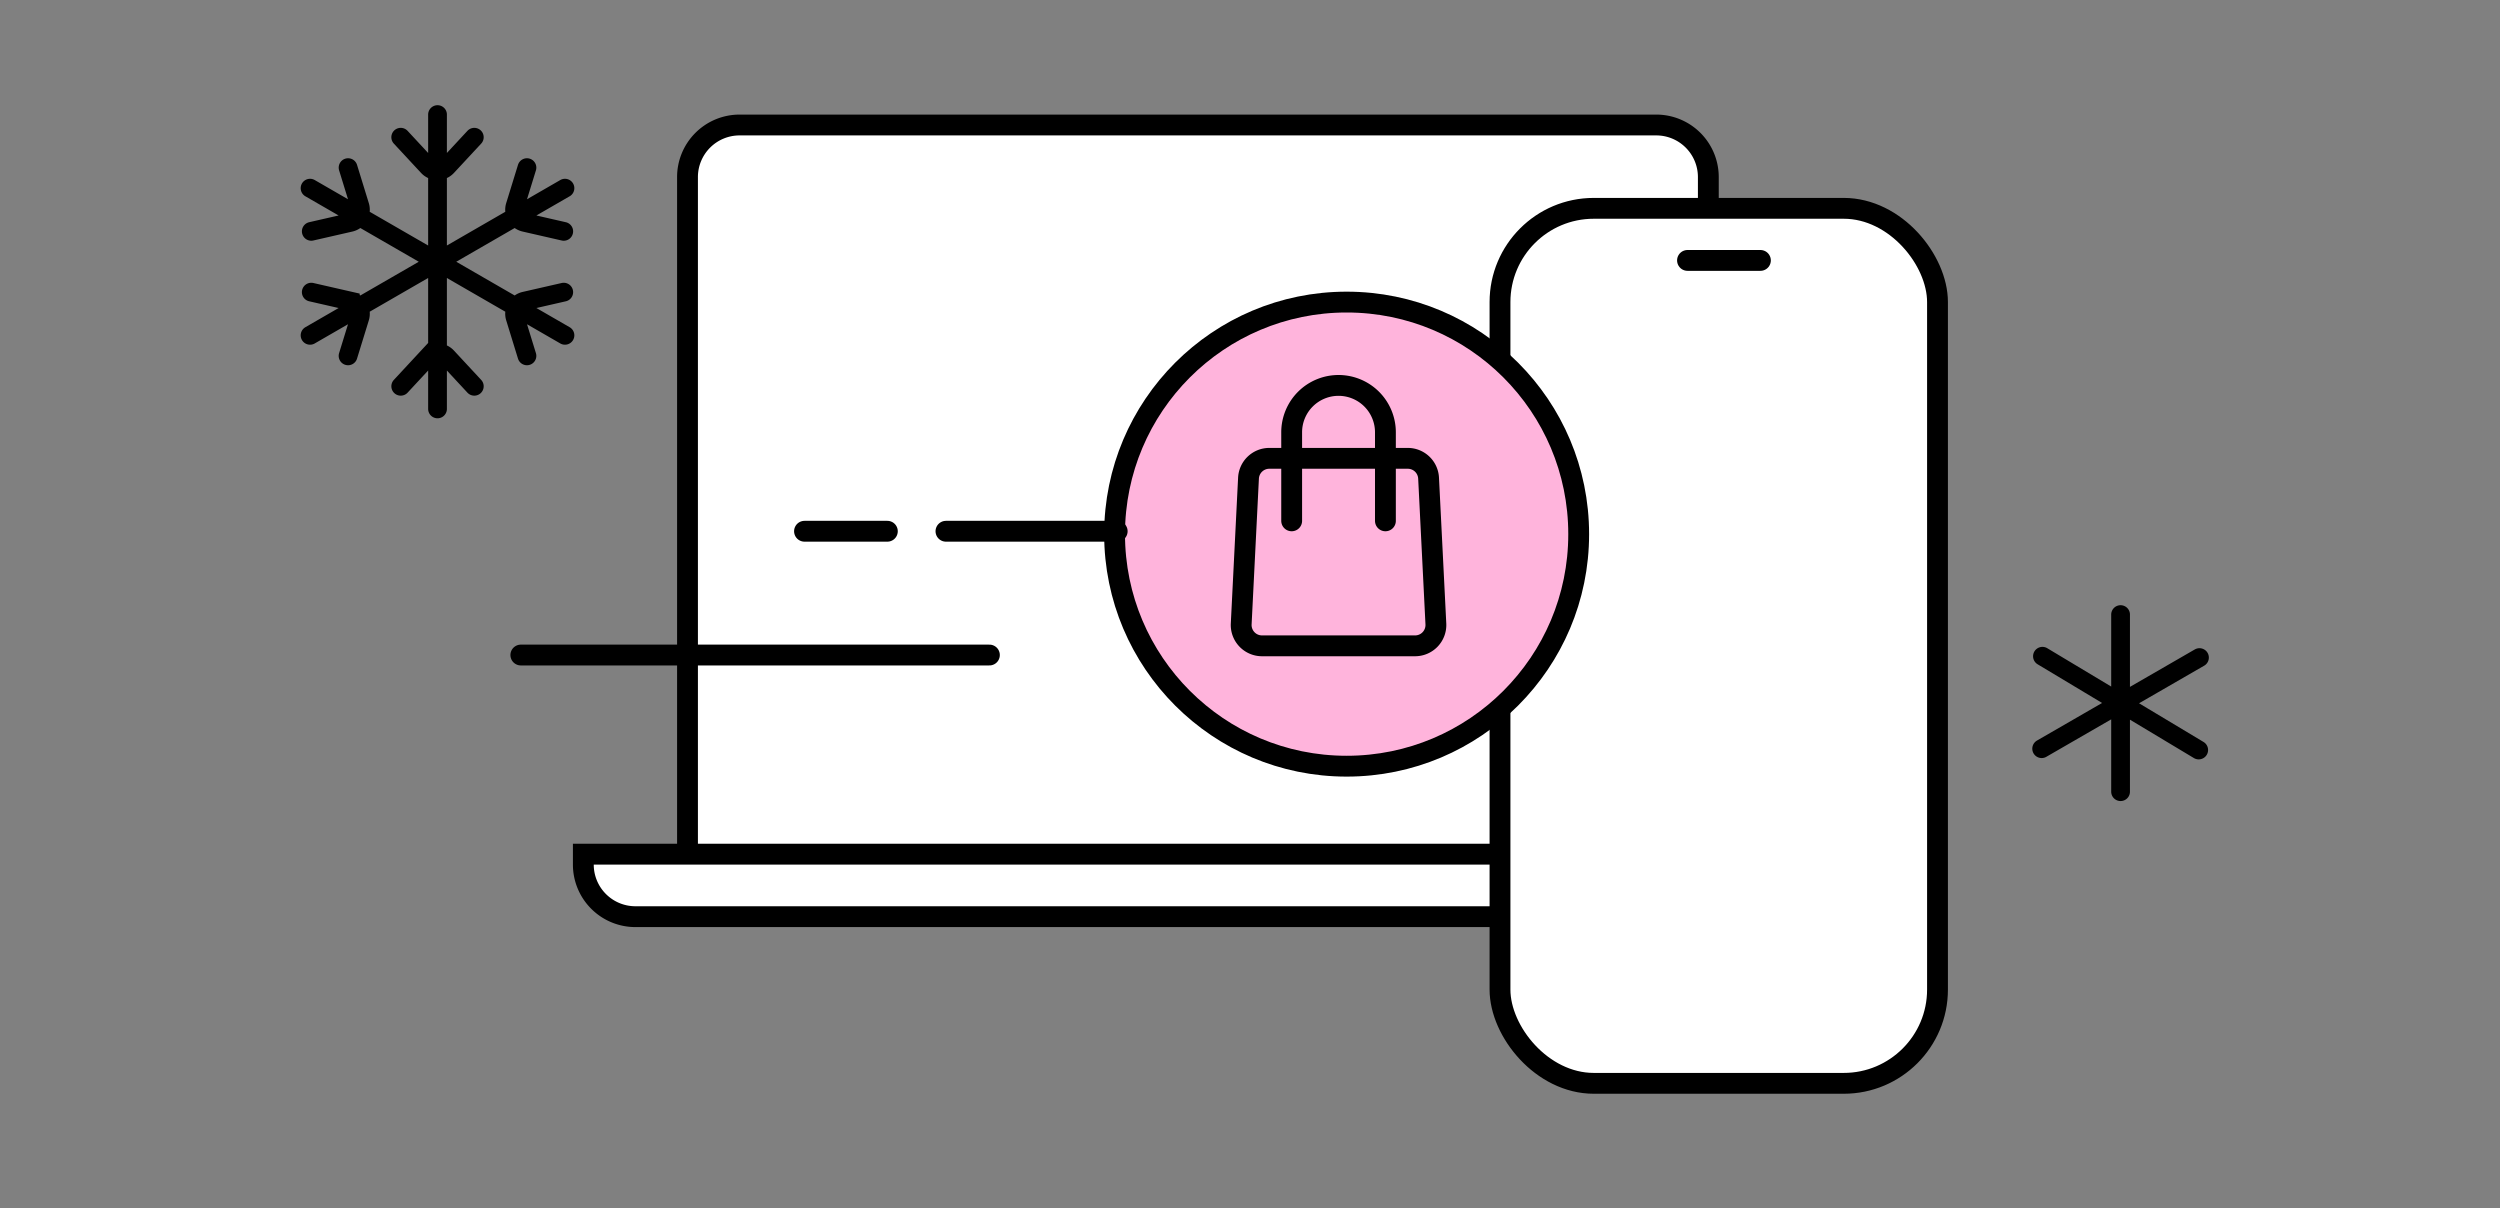 <svg width="240" height="116" fill="none" xmlns="http://www.w3.org/2000/svg"><rect width="100%" height="100%" fill="#808080" stroke="none"/><path d="M71 12h88a5 5 0 0 1 5 5v65H66V17a5 5 0 0 1 5-5ZM169 88H61a5 5 0 0 1-5-5v-1h118v1a5 5 0 0 1-5 5Z" fill="#fff" stroke="#000" stroke-width="2"/><rect x="144" y="20" width="42" height="84" rx="9" fill="#fff" stroke="#000" stroke-width="2"/><path d="M162 25h7" stroke="#000" stroke-width="2" stroke-linecap="round"/><path d="M129.277 73.554c12.303 0 22.277-9.974 22.277-22.277S141.58 29 129.277 29 107 38.974 107 51.277s9.974 22.277 22.277 22.277Z" fill="#FFB4DC" stroke="#000" stroke-width="2" stroke-miterlimit="10"/><path d="M107.251 51h-16.44M85.186 51h-7.954M94.983 62.883H50" stroke="#000" stroke-width="2" stroke-linecap="round" stroke-linejoin="round"/><path d="m38.47 37.082 2.615-2.818a1.25 1.25 0 0 1 1.832 0l2.616 2.818M45.533 13.174l-2.616 2.817a1.25 1.25 0 0 1-1.832 0l-2.616-2.817M42.002 11v28.255M50.587 34.163l-1.131-3.674a1.25 1.25 0 0 1 .916-1.586l3.747-.857M33.415 16.092l1.131 3.674a1.25 1.25 0 0 1-.916 1.586l-3.747.857M29.766 18.064l24.47 14.127M54.119 22.21l-3.748-.858a1.25 1.25 0 0 1-.916-1.586l1.132-3.674M29.882 28.046l3.748.857a1.25 1.25 0 0 1 .916 1.586l-1.132 3.674M29.766 32.191l24.47-14.127M203.575 59v17M211.075 72l-15-9M211.149 63.127 196 71.873" stroke="#000" stroke-width="1.8" stroke-linecap="round"/><path d="M121.854 44h13.292a2 2 0 0 1 1.998 1.9l.7 14a2 2 0 0 1-1.998 2.1h-14.692a2 2 0 0 1-1.998-2.1l.7-14a2 2 0 0 1 1.998-1.9Z" stroke="#000" stroke-width="2"/><path d="M133 50v-8.5a4.5 4.5 0 0 0-4.5-4.5v0a4.5 4.5 0 0 0-4.5 4.5V50" stroke="#000" stroke-width="2" stroke-linecap="round"/></svg>
